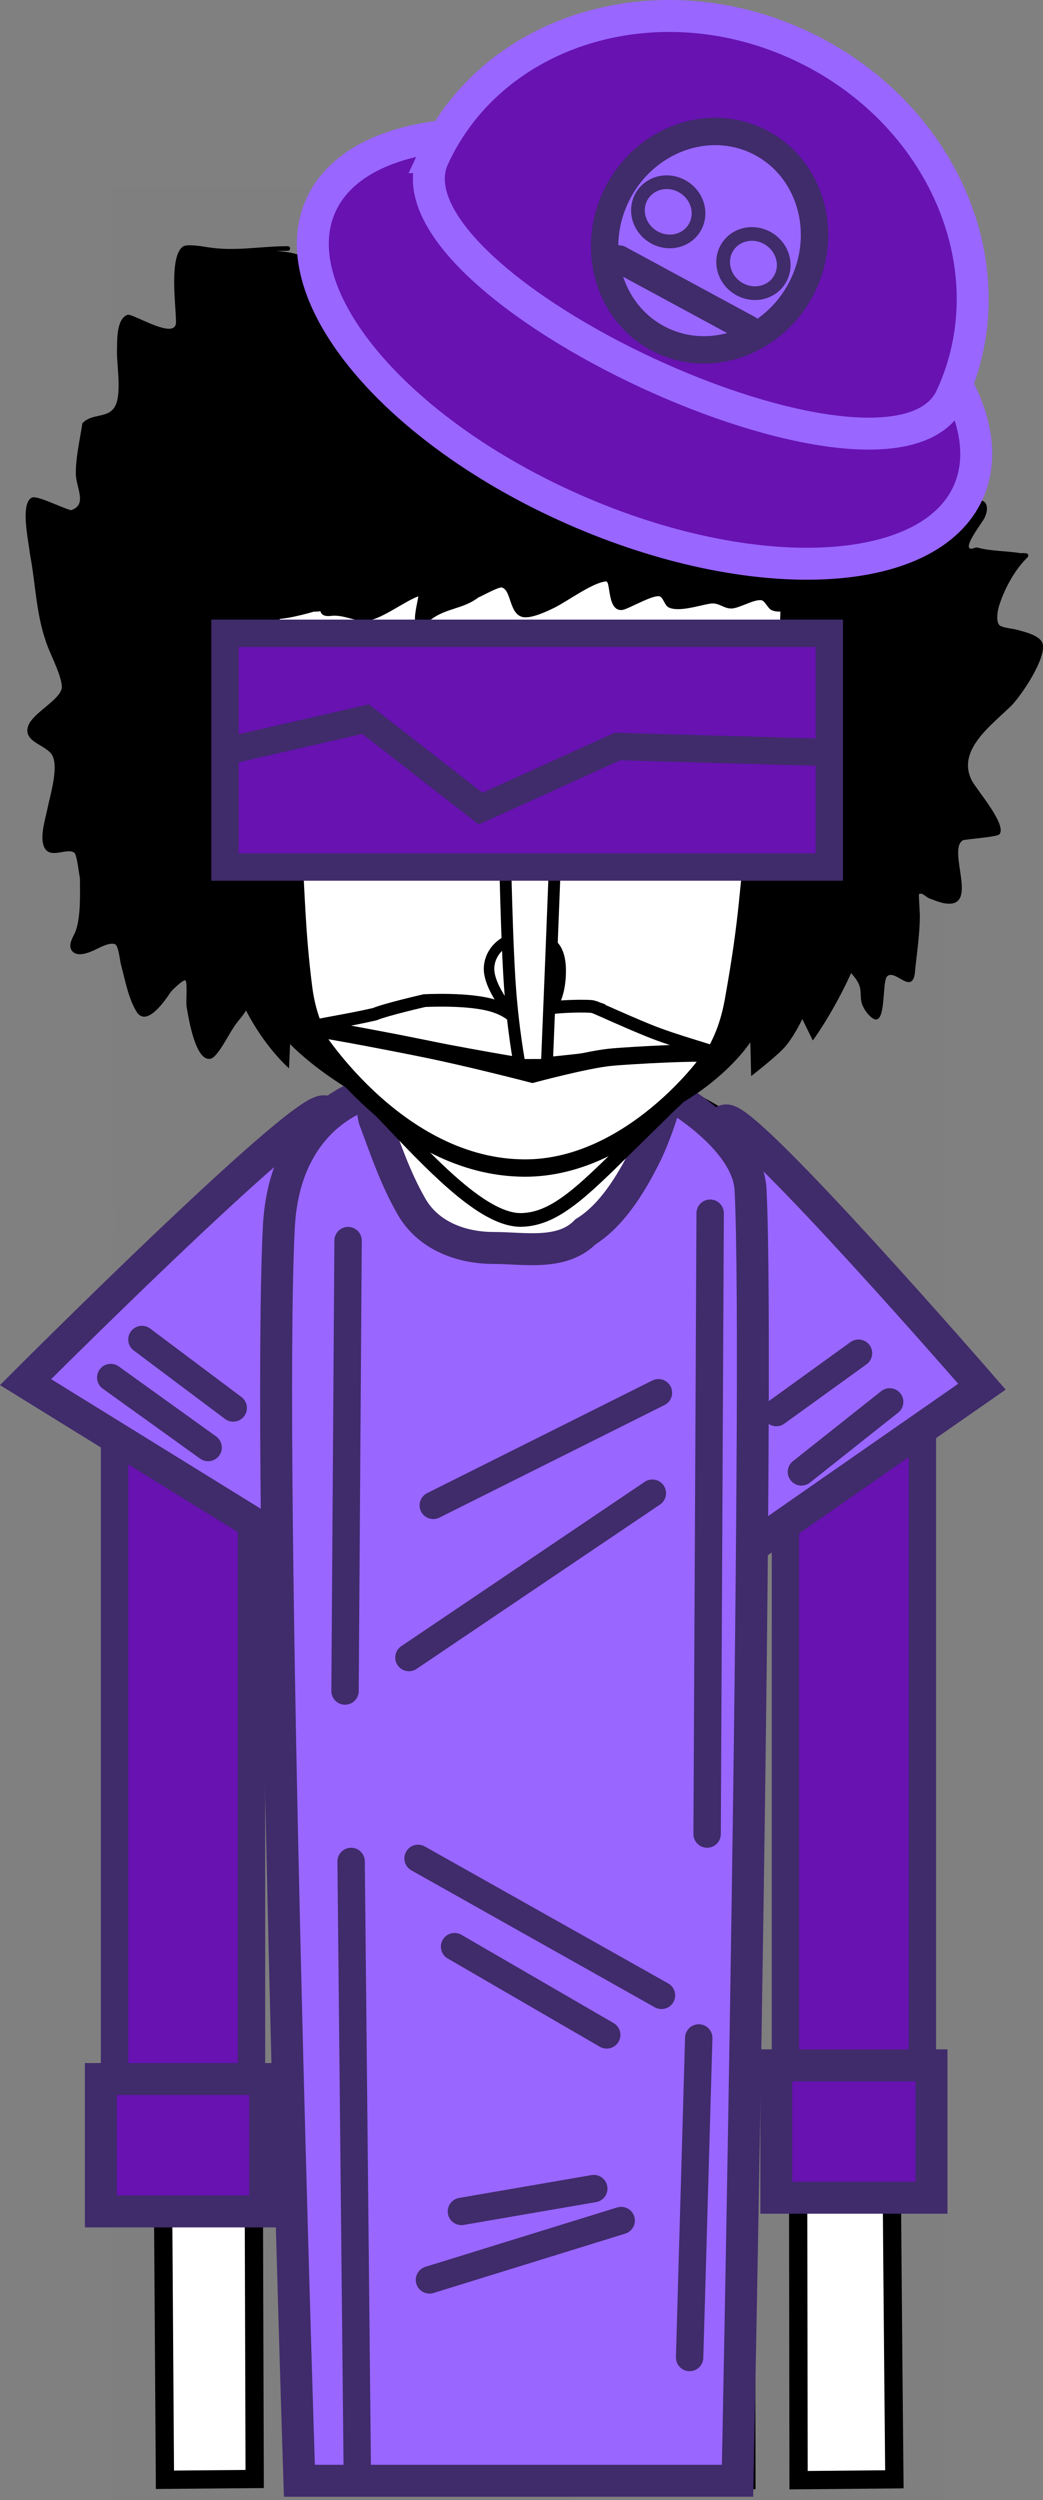 <svg version="1.1" xmlns="http://www.w3.org/2000/svg" xmlns:xlink="http://www.w3.org/1999/xlink" width="114.264" height="273.828" viewBox="0,0,114.264,273.828"><rect x="0" y="0" width="114.264" height="273.828" fill="#808080" stroke="none"/><g transform="translate(-183.475,-32.785)"><g data-paper-data="{&quot;isPaintingLayer&quot;:true}" fill-rule="nonzero" stroke-linejoin="miter" stroke-miterlimit="10" stroke-dasharray="" stroke-dashoffset="0" style="mix-blend-mode: normal"><path d="M195.799,306.613v-136.792c0.161,-1.589 0.226,-3.167 0.226,-4.866l0,-0.454c0,0 0,-0.234 -0.226,-0.249v-110.863h91.182v253.225z" fill-opacity="0.01" fill="#000000" stroke="none" stroke-width="0" stroke-linecap="butt"/><path d="M201.545,304.392c0,0 -0.635,-94.384 -0.793,-118.012c-0.055,-8.153 8.187,-36.761 40.202,-36.921c31.602,-0.158 39.857,29.487 39.849,36.897c-0.077,46.243 0.654,117.986 0.654,117.986l-10.497,0.096l-0.159,-114.843c0,0 0.075,-3.099 -2.816,-3.154c-3.434,-0.065 -2.945,3.116 -2.945,3.116l0.205,114.87l-48.214,0.072l-0.305,-115.233c0,0 0.279,-2.919 -2.886,-2.934c-3.111,-0.015 -2.816,2.909 -2.816,2.909l0.353,115.067z" fill="#ffffff" stroke="#000000" stroke-width="2" stroke-linecap="butt"/><path d="M269.525,259v-71h15v71z" fill="#6712b1" stroke="#402b6b" stroke-width="3" stroke-linecap="butt"/><path d="M196.025,261v-71h15v71z" fill="#6712b1" stroke="#402b6b" stroke-width="3" stroke-linecap="butt"/><path d="M263.275,204l1.333,-18c0,0 -5.179,-30.5 -1.556,-30.5c2.682,0 28,29.167 28,29.167z" data-paper-data="{&quot;index&quot;:null}" fill="#9966ff" stroke="#402b6b" stroke-width="3.5" stroke-linecap="butt"/><path d="M256.143,200.334c-0.571,0 -1.034,-0.463 -1.034,-1.034c0,-0.571 0.463,-1.034 1.034,-1.034c0.571,0 1.034,0.463 1.034,1.034c0,0.571 -0.463,1.034 -1.034,1.034z" fill="#000000" stroke="none" stroke-width="1.5" stroke-linecap="butt"/><path d="M186.275,184.167c0,0 29.63,-29.667 32.65,-29.667c4.08,0 -2.874,31 -2.874,31l1.501,18z" fill="#9966ff" stroke="#402b6b" stroke-width="3.5" stroke-linecap="butt"/><path d="M250.883,204.569c-4.463,-0.314 -6.552,-1.794 -6.17,-2.58c0.118,-0.242 2.846,1.064 6.97,1.305c6.409,0.375 8.51,-0.632 8.51,-0.632v1.346c0,0 -2.413,1.047 -9.311,0.561z" fill="#000000" stroke="#000000" stroke-width="0" stroke-linecap="butt"/><path d="M223.07,199.3c0,-0.571 0.463,-1.034 1.034,-1.034c0.571,0 1.034,0.463 1.034,1.034c0,0.571 -0.463,1.034 -1.034,1.034c-0.571,0 -1.034,-0.463 -1.034,-1.034z" fill="#000000" stroke="none" stroke-width="1.5" stroke-linecap="butt"/><path d="M216.275,304.5c0,0 -3.592,-110.687 -2.253,-137.294c0.635,-12.61 9.903,-14.706 9.903,-14.706c0.183,0.951 0.375,1.9 0.56,2.852c1.299,3.473 2.308,6.52 4.107,9.645c1.85,3.168 5.443,4.469 8.93,4.475c3.419,0.002 7.508,0.865 10.101,-1.772c2.855,-1.769 4.934,-5.164 6.466,-8.197c0.994,-1.976 1.898,-4.57 2.554,-7.004c0,0 8.767,4.815 9.057,10.592c1.034,20.586 -1.426,141.408 -1.426,141.408z" fill="#9966ff" stroke="#402b6b" stroke-width="3.5" stroke-linecap="butt"/><path d="M196.442,103.88c0,0 6.163,-5.922 6.292,-6.788c0.337,-2.271 -0.168,-40.173 35.968,-41.574c44.636,-0.914 39.015,35.349 41.531,42.19c3.45,9.381 6.157,17.4 6.157,17.4c0,0 -2.767,-2.054 -4.08,-3.134c-1.224,-1.008 -3.801,-3.146 -3.801,-3.146c0,0 3.091,10.348 1.311,20.695c-1.562,9.481 -7.298,17.225 -7.298,17.225l-1.155,-2.347c0,0 -1.023,2.198 -2.16,3.333c-1.137,1.135 -3.439,2.913 -3.439,2.913l-0.092,-3.704c0,0 -7.06,11.018 -24.351,10.872c-16.306,-0.255 -26.072,-10.675 -26.072,-10.675l-0.116,2.655c0,0 -3.895,-3.293 -6.181,-9.708c-2.725,-7.646 -3.239,-12.243 -3.239,-12.243c0,0 -2.339,1.899 -5.717,2.774c-4.233,1.097 -6.947,0.345 -6.947,0.345c0,0 3.608,-2.717 5.584,-4.77c1.76,-1.828 2.647,-3.377 2.647,-3.377c0,0 -2.108,1.085 -4.233,1.618c-2.217,0.556 -4.03,0.531 -4.03,0.531c0,0 4.975,-5.037 7.031,-10.874c1.941,-5.511 2.1,-10.957 2.1,-10.957c0,0 -1.362,0.662 -3.33,0.795c-1.248,0.085 -2.378,-0.049 -2.378,-0.049z" fill="#000000" stroke="none" stroke-width="1.5" stroke-linecap="butt"/><path d="M213.228,115.202c-0.577,-7.293 0.335,-17.154 0.335,-17.154c0,0 3.411,-0.041 13.914,-3.144c8.07,-2.384 20.547,-9.487 20.547,-9.487c0,0 -2.16,3.005 -3.408,4.46c-1.327,1.547 -3.993,4.563 -3.993,4.563c0,0 7.838,-1.668 14.675,-4.729c8.568,-3.536 10.593,-6.053 12.95,-4.593c2.783,1.724 1.03,23.183 0.718,28.741c-0.422,5.669 -2.533,9.5 -3.15,12.521c-0.617,3.021 -0.41,6.137 -2.206,16.04c-1.121,6.18 -4.162,8.925 -10.019,14.661c-5.858,5.736 -9.054,9.253 -13.014,9.322c-3.811,0.066 -8.936,-5.1 -13.935,-10.382c-5.324,-5.625 -8.875,-8.477 -9.716,-15.14c-0.757,-6 -0.777,-9.909 -1.123,-15.248c-0.253,-3.903 -2.261,-6.445 -2.576,-10.428z" fill="#ffffff" stroke="#000000" stroke-width="1.5" stroke-linecap="butt"/><path d="M261.298,103.881c0,0 1.524,0.318 4.256,1.11c2.495,0.724 4.449,1.744 4.449,1.744l0.195,1.17c0,0 -7.25,-3.13 -15.116,-2.471c-6.29,0.527 -9.963,2.812 -9.963,2.812l0.046,-4.177c0,0 3.127,-1.704 7.864,-1.856c4.904,-0.157 8.091,0.591 8.091,0.591z" data-paper-data="{&quot;index&quot;:null}" fill="#000000" stroke="none" stroke-width="1.5" stroke-linecap="butt"/><path d="M248.534,143.069c0.57,0.212 3.084,1.399 6.024,2.596c2.964,1.206 7.214,2.293 7.194,2.461c-0.025,0.213 -10.435,0.227 -13.679,0.632c-2.719,0.34 -6.689,0.706 -6.689,0.706c0,0 -7.104,-1.162 -13.272,-2.445c-4.944,-1.029 -10.399,-1.661 -10.41,-1.755c-0.014,-0.126 3.868,-0.711 6.824,-1.395c1.146,-0.497 5.44,-1.485 5.44,-1.485c0,0 4.956,-0.278 7.608,0.579c2.842,0.918 2.835,2.446 3.083,2.469c0,0 1.184,-1.749 2.369,-2.105c1.185,-0.355 5.082,-0.416 5.508,-0.258z" fill="#ffffff" stroke="#000000" stroke-width="1.4" stroke-linecap="butt"/><path d="M229.886,147.623c5.091,1.027 11.918,2.807 11.918,2.807c0,0 5.79,-1.556 8.447,-1.834c2.06,-0.216 11.216,-0.707 11.26,-0.334c0.043,0.364 -9.031,12.9 -21.148,12.447c-13.77,-0.436 -22.865,-15.136 -22.827,-15.305c0.038,-0.169 7.259,1.192 12.35,2.218z" fill="#ffffff" stroke="#000000" stroke-width="1.9" stroke-linecap="butt"/><path d="M240.86,144.629c-1.034,0 -3.538,-3.26 -3.787,-5.364c-0.222,-1.882 1.315,-3.828 3.787,-3.828c2.472,0 4.202,0.491 4.03,4.189c-0.146,3.138 -1.558,5.003 -4.03,5.003z" fill="#ffffff" stroke="#000000" stroke-width="1.15" stroke-linecap="butt"/><path d="M213.714,60.281c1.693,0.088 3.315,0.421 4.597,1.676c1.056,1.059 1.917,2.367 2.912,3.393c1.257,1.297 3.475,2.123 4.939,3.18c2.934,2.121 5.293,4.17 8.626,5.765c1.271,0.609 2.543,1.217 3.814,1.825c1.212,-0.49 2.418,-0.99 3.633,-1.427c3.968,-1.427 6.398,-0.412 10.032,1.479c3.112,1.619 6.242,3.11 9.448,4.534c3.2,1.422 6.433,2.727 9.687,4.019c1.856,0.737 3.746,1.605 5.354,2.81c0.323,0.242 1.642,0.978 1.699,1.378c0.043,0.304 -0.434,1.185 -0.775,1.813c1.991,0.141 4.005,-0.008 6.045,-0.324c2.396,-0.371 4.103,-1.778 6.188,-2.634c1.992,-0.818 2.023,1.093 1.1,2.239c-0.211,0.397 -1.752,2.396 -1.327,2.815c0.211,0.209 0.602,-0.137 0.889,-0.059c1.55,0.419 3.192,0.348 4.811,0.627l0.001,-0.029l0.498,0.023c0.133,0.005 0.24,0.115 0.24,0.25c0,0.066 -0.026,0.127 -0.068,0.171l-0.342,0.364c-1.249,1.331 -2.31,3.361 -2.827,5.104c-0.127,0.429 -0.364,1.792 0.191,2.068c0.482,0.239 1.343,0.292 1.886,0.442c0.797,0.221 2.535,0.623 2.74,1.54c0.367,1.643 -2.339,5.661 -3.458,6.777c-2.15,2.121 -6.015,4.865 -4.302,8.183c0.505,0.978 3.877,4.845 3.025,5.876c-0.257,0.311 -3.421,0.501 -4.018,0.662c-1.78,1.128 2.011,7.704 -2.146,6.874c-0.483,-0.096 -0.983,-0.325 -1.451,-0.481c-0.413,-0.13 -0.856,-0.744 -1.206,-0.487c-0.038,0.028 0.1,2.071 0.1,2.299c-0.003,2.154 -0.363,4.351 -0.565,6.497c-0.418,2.138 -2.164,-0.622 -3.017,0.197c-0.674,0.647 0.088,6.69 -2.152,4.075c-0.231,-0.27 -0.41,-0.586 -0.553,-0.911c-0.291,-0.686 -0.107,-1.307 -0.289,-1.992c-0.305,-1.145 -1.521,-1.867 -1.906,-2.884c-0.138,-0.365 0.168,-1.101 -0.084,-1.435c-0.531,-0.706 -1.405,-2.155 -1.432,-3.132c0.001,-3.237 1.42,-7.092 2.192,-10.256c0.814,-3.334 1.31,-6.887 1.308,-10.317c-0.002,-3.071 -0.104,-7.419 -1.799,-10.021c-1.208,-1.856 -2.371,-3.085 -3.823,-3.976c-0.336,0.167 -0.695,0.305 -1.08,0.407c-0.924,0.231 -2.171,0.783 -3.102,0.307c-0.31,-0.159 -0.694,-0.968 -1.003,-1.044c-0.782,-0.192 -2.422,0.855 -3.309,0.893c-0.874,0.038 -1.401,-0.687 -2.34,-0.535c-1.16,0.175 -3.527,0.99 -4.614,0.39c-0.37,-0.204 -0.547,-1.011 -0.903,-1.169c-0.636,-0.283 -3.286,1.28 -4.059,1.463c-1.766,0.302 -1.314,-3.153 -1.847,-3.115c-1.429,0.1 -4.213,2.157 -5.636,2.867c-0.801,0.399 -2.569,1.236 -3.495,1.034c-1.492,-0.326 -1.23,-2.893 -2.266,-3.233c-0.344,-0.113 -2.167,0.923 -2.588,1.085c-1.666,1.291 -3.593,1.157 -5.25,2.466c-0.445,0.352 -1.052,1.147 -1.607,0.316c-0.306,-0.458 0.211,-2.336 0.273,-2.903c-1.602,0.592 -4.115,2.582 -5.727,2.693c-1.232,0.085 -2.449,-0.721 -3.865,-0.548c-0.816,0.088 -1.03,-0.192 -1.158,-0.54c-0.039,0.03 -0.087,0.049 -0.14,0.052l-0.498,0.028l-0.001,-0.022c-1.517,0.447 -4.492,1.181 -5.087,0.644c-0.199,-0.179 -0.279,-0.444 -0.278,-0.757c-0.659,-0.07 -1.27,-0.484 -1.818,-1.572c-0.283,-0.561 -0.521,-1.135 -0.733,-1.717c-1.314,1.317 -3.432,3.397 -3.759,4.868c-0.272,1.227 0.064,2.229 -0.511,3.421c-0.522,3.054 0.022,6.853 0.022,10.227c0.001,3.569 0.143,6.876 0.793,10.387c0.631,3.409 1.115,6.919 2.201,10.181c0.626,2.133 2.1,5.091 1.923,7.334c-0.066,0.842 -1.224,1.848 -1.642,2.612c-0.481,0.663 -1.689,3.145 -2.446,3.345c-1.693,0.448 -2.468,-4.546 -2.663,-5.707c-0.087,-0.518 0.114,-2.536 -0.112,-2.846c-0.164,-0.225 -1.518,1.094 -1.622,1.253c-0.725,1.097 -2.596,3.749 -3.678,2.268c-0.953,-1.464 -1.316,-3.564 -1.775,-5.257c-0.104,-0.384 -0.268,-2.031 -0.623,-2.225c-0.533,-0.291 -1.698,0.343 -2.158,0.566c-0.644,0.311 -2.121,0.961 -2.656,0.037c-0.379,-0.654 0.287,-1.555 0.478,-2.082c0.567,-1.566 0.469,-4.108 0.462,-5.793c-0.116,-0.456 -0.313,-2.517 -0.607,-2.754c-0.799,-0.643 -2.763,0.841 -3.36,-0.745c-0.423,-1.122 0.184,-2.972 0.407,-4.092c0.28,-1.407 1.228,-4.428 0.554,-5.79c-0.621,-1.256 -3.42,-1.468 -2.609,-3.414c0.627,-1.348 3.34,-2.699 3.607,-3.932c0.208,-0.957 -1.145,-3.626 -1.515,-4.597c-1.319,-3.459 -1.278,-6.656 -1.968,-10.239c-0.098,-1.18 -1.105,-5.459 0.228,-6.101c0.581,-0.28 3.459,1.213 4.293,1.379c1.813,-0.601 0.555,-2.426 0.524,-3.939c-0.036,-1.791 0.45,-3.795 0.712,-5.568c0.998,-1.103 2.598,-0.553 3.437,-1.644c0.979,-1.272 0.306,-4.728 0.357,-6.285c0.033,-1.032 -0.116,-3.483 1.146,-3.961c0.574,-0.218 5.525,3.027 5.313,0.654c0,-1.664 -0.764,-6.958 0.741,-8.119c0.431,-0.332 2.173,-0.029 2.686,0.053c3.108,0.498 5.718,-0.105 8.823,-0.105c0,0 0.25,0 0.25,0.25c0,0.25 -0.25,0.25 -0.25,0.25c-0.438,0 -0.866,0.012 -1.287,0.031zM213.937,94.75c-1.46,0.001 -2.28,0.453 -3.527,1.196c-0.008,0.008 -0.016,0.016 -0.024,0.024c0.227,0.638 0.483,1.268 0.793,1.882c0.413,0.821 0.898,1.183 1.432,1.284c0.249,-1.183 1.2,-2.708 1.482,-3.236c0.202,-0.378 0.405,-0.743 0.612,-1.099c-0.326,-0.026 -0.61,-0.052 -0.767,-0.052zM222.667,83.381c-1.71,1.955 -3.281,4.053 -4.402,6.395c0.627,-0.745 1.292,-1.486 2.005,-2.252c1.074,-1.035 1.679,-2.645 2.397,-4.143z" fill="#000000" stroke="none" stroke-width="0.5" stroke-linecap="butt"/><path d="M244.462,114.535c0,0 0.103,3.97 0.006,7.127c-0.192,6.251 -1.081,27.761 -1.081,27.761l-2.982,0.009c0,0 -0.803,-4.173 -1.123,-9.5c-0.434,-7.211 -0.45,-16.293 -0.763,-19.632c-0.298,-3.165 -0.896,-5.715 -0.896,-5.715" fill="#ffffff" stroke="#000000" stroke-width="1.3" stroke-linecap="round"/><path d="M214.927,125.325c0,0 -4.932,-3.517 -6.164,-8.975c-1.296,-5.743 -1.461,-9.733 0.48,-9.992c1.941,-0.259 2.703,2.377 3.733,8.356c1.029,5.979 1.951,10.611 1.951,10.611z" data-paper-data="{&quot;index&quot;:null}" fill="#ffffff" stroke="#000000" stroke-width="1" stroke-linecap="butt"/><path d="M214.725,121.377c0,0 -3.564,-2.923 -4.318,-8.451c-0.421,-3.083 2.157,-2.28 2.157,-2.28" fill="none" stroke="#000000" stroke-width="0.25" stroke-linecap="round"/><path d="M221.2,104.178c0,0 3.37,-1.819 8.032,-2.282c5.167,-0.513 7.768,-0.066 7.768,-0.066l0.295,4.137c0,0 -3.836,-0.681 -8.018,-0.521c-5.593,0.213 -6.645,1.433 -10.898,1.891c-3.644,0.393 -6.737,0.159 -6.737,0.159l-0.026,-1.232c0,0 3.595,0.074 5.234,-0.068c1.352,-0.117 3.976,-0.938 3.976,-0.938z" fill="#000000" stroke="none" stroke-width="1.5" stroke-linecap="butt"/><path d="M269.161,114.714c1.029,-5.979 1.791,-8.615 3.733,-8.356c1.941,0.259 1.776,4.249 0.48,9.992c-1.232,5.458 -6.164,8.975 -6.164,8.975c0,0 0.922,-4.633 1.951,-10.611z" data-paper-data="{&quot;index&quot;:null}" fill="#ffffff" stroke="#000000" stroke-width="1" stroke-linecap="butt"/><path d="M269.573,110.647c0,0 2.578,-0.803 2.157,2.28c-0.754,5.527 -4.318,8.451 -4.318,8.451" data-paper-data="{&quot;index&quot;:null}" fill="none" stroke="#000000" stroke-width="0.25" stroke-linecap="round"/><path d="M289.582,86.636c-4.278,9.712 -23.639,10.585 -43.243,1.95c-19.605,-8.635 -32.029,-23.509 -27.751,-33.222c4.278,-9.712 23.639,-10.585 43.243,-1.95c19.605,8.635 32.029,23.509 27.751,33.222z" fill="#6712b1" stroke="#9966ff" stroke-width="3.5" stroke-linecap="butt"/><path d="M230.973,50.004c6.501,-14.031 24.466,-19.523 40.126,-12.268c15.66,7.256 23.084,24.512 16.583,38.543c-6.501,14.031 -63.21,-12.244 -56.708,-26.275z" fill="#6712b1" stroke="#9966ff" stroke-width="3.5" stroke-linecap="butt"/><g stroke-linecap="butt"><path d="M245.182,115.826c0.071,-4.892 4.838,-8.936 10.211,-8.858c5.373,0.078 9.027,4.248 8.956,9.14c-0.071,4.892 -4.124,8.794 -9.497,8.716c-5.373,-0.078 -9.742,-4.107 -9.671,-8.999z" fill="#ffffff" stroke="#000000" stroke-width="1.4"/><path d="M249.62,115.944c0.04,-2.758 2.309,-4.962 5.067,-4.922c2.758,0.04 4.962,2.309 4.922,5.067c-0.04,2.758 -2.309,4.962 -5.067,4.922c-2.758,-0.04 -4.962,-2.309 -4.922,-5.067z" fill="#000000" stroke="none" stroke-width="1.5"/><path d="M244.697,115.385c0,0 0.064,-9.015 10.601,-8.825c9.471,0.166 9.556,9.407 9.556,9.407c0,0 -3.555,-5.434 -10.398,-5.486c-6.237,-0.047 -9.759,4.904 -9.759,4.904z" fill="#ffffff" stroke="#000000" stroke-width="1.15"/><path d="M254.455,121.244c6.843,-0.052 10.398,-5.486 10.398,-5.486c0,0 -0.085,9.241 -9.556,9.407c-10.538,0.19 -10.601,-8.825 -10.601,-8.825c0,0 3.522,4.951 9.759,4.904z" data-paper-data="{&quot;index&quot;:null}" fill="#ffffff" stroke="#000000" stroke-width="1.15"/></g><g stroke-linecap="butt"><path d="M218.515,115.492c0.071,-4.892 4.838,-8.936 10.211,-8.858c5.373,0.078 9.027,4.248 8.956,9.14c-0.071,4.892 -4.124,8.794 -9.497,8.716c-5.373,-0.078 -9.742,-4.107 -9.671,-8.999z" fill="#ffffff" stroke="#000000" stroke-width="1.4"/><path d="M222.953,115.61c0.04,-2.758 2.309,-4.962 5.067,-4.922c2.758,0.04 4.962,2.309 4.922,5.067c-0.04,2.758 -2.309,4.962 -5.067,4.922c-2.758,-0.04 -4.962,-2.309 -4.922,-5.067z" fill="#000000" stroke="none" stroke-width="1.5"/><path d="M237.437,119.015c0,0 -2.751,6.025 -8.722,5.524c-7.371,0.024 -9.768,-5.942 -9.768,-5.942c0,0 6.014,0.564 9.065,0.633c3.111,0.07 9.425,-0.216 9.425,-0.216z" data-paper-data="{&quot;index&quot;:null}" fill="#ffffff" stroke="#000000" stroke-width="1.15"/><path d="M219.147,112.369c0,0 2.397,-5.965 9.768,-5.942c5.971,-0.501 8.722,6.124 8.722,6.124c0,0 -5.889,0.228 -8.913,0.198c-3.135,-0.031 -9.577,-0.38 -9.577,-0.38z" data-paper-data="{&quot;index&quot;:null}" fill="#ffffff" stroke="#000000" stroke-width="1.15"/></g><path d="M271.338,64.234c-3.004,5.977 -9.973,8.543 -15.567,5.732c-5.594,-2.811 -7.694,-9.935 -4.69,-15.912c3.004,-5.977 9.973,-8.543 15.567,-5.732c5.594,2.811 7.694,9.935 4.69,15.912z" fill="#9966ff" stroke="#402b6b" stroke-width="3" stroke-linecap="butt"/><path d="M259.509,57.823c-0.959,1.476 -3.002,1.85 -4.563,0.835c-1.561,-1.015 -2.049,-3.033 -1.089,-4.509c0.959,-1.476 3.002,-1.85 4.563,-0.835c1.561,1.015 2.049,3.033 1.089,4.509z" fill="#9966ff" stroke="#402b6b" stroke-width="1.5" stroke-linecap="butt"/><path d="M268.842,63.49c-0.959,1.476 -3.002,1.85 -4.563,0.835c-1.561,-1.015 -2.049,-3.033 -1.089,-4.509c0.959,-1.476 3.002,-1.85 4.563,-0.835c1.561,1.015 2.049,3.033 1.089,4.509z" fill="#9966ff" stroke="#402b6b" stroke-width="1.5" stroke-linecap="butt"/><path d="M265.46,68.819l-14.167,-7.667" fill="none" stroke="#402b6b" stroke-width="3" stroke-linecap="round"/><path d="M206.275,191.333l-10.667,-7.667" fill="none" stroke="#402b6b" stroke-width="3" stroke-linecap="round"/><path d="M271.275,194l9.667,-7.667" fill="none" stroke="#402b6b" stroke-width="3" stroke-linecap="round"/><path d="M221.608,168.667l-0.333,49.333" fill="none" stroke="#402b6b" stroke-width="3" stroke-linecap="round"/><path d="M255.608,185.333l-24.667,12.333" fill="none" stroke="#402b6b" stroke-width="3" stroke-linecap="round"/><path d="M228.275,214.333l26.667,-18" fill="none" stroke="#402b6b" stroke-width="3" stroke-linecap="round"/><path d="M260.942,233.667l0.333,-68" fill="none" stroke="#402b6b" stroke-width="3" stroke-linecap="round"/><path d="M255.942,251.333l-26.667,-15" fill="none" stroke="#402b6b" stroke-width="3" stroke-linecap="round"/><path d="M249.942,255.667l-16.667,-9.667" fill="none" stroke="#402b6b" stroke-width="3" stroke-linecap="round"/><path d="M222.608,302.667l-0.667,-66" fill="none" stroke="#402b6b" stroke-width="3" stroke-linecap="round"/><path d="M260.025,256l-1,35" fill="none" stroke="#402b6b" stroke-width="3" stroke-linecap="round"/><path d="M234.025,275l14.5,-2.5" fill="none" stroke="#402b6b" stroke-width="3" stroke-linecap="round"/><path d="M251.525,276l-21,6.5" fill="none" stroke="#402b6b" stroke-width="3" stroke-linecap="round"/><path d="M209.025,187l-10,-7.5" fill="none" stroke="#402b6b" stroke-width="3" stroke-linecap="round"/><path d="M268.525,187.5l9,-6.5" fill="none" stroke="#402b6b" stroke-width="3" stroke-linecap="round"/><path d="M208.125,127.75v-25.6h66.2v25.6z" fill="#6712b1" stroke="#402b6b" stroke-width="3" stroke-linecap="butt"/><path d="M272.525,115.15l-21.4,-0.6l-15,6.8l-12.6,-9.8l-14.8,3.4" fill="none" stroke="#402b6b" stroke-width="3" stroke-linecap="round"/><path d="M194.525,275v-14.5h18v14.5z" fill="#6712b1" stroke="#402b6b" stroke-width="3.5" stroke-linecap="butt"/><path d="M268.525,273.5v-14.5h17v14.5z" fill="#6712b1" stroke="#402b6b" stroke-width="3.5" stroke-linecap="butt"/></g></g></svg>